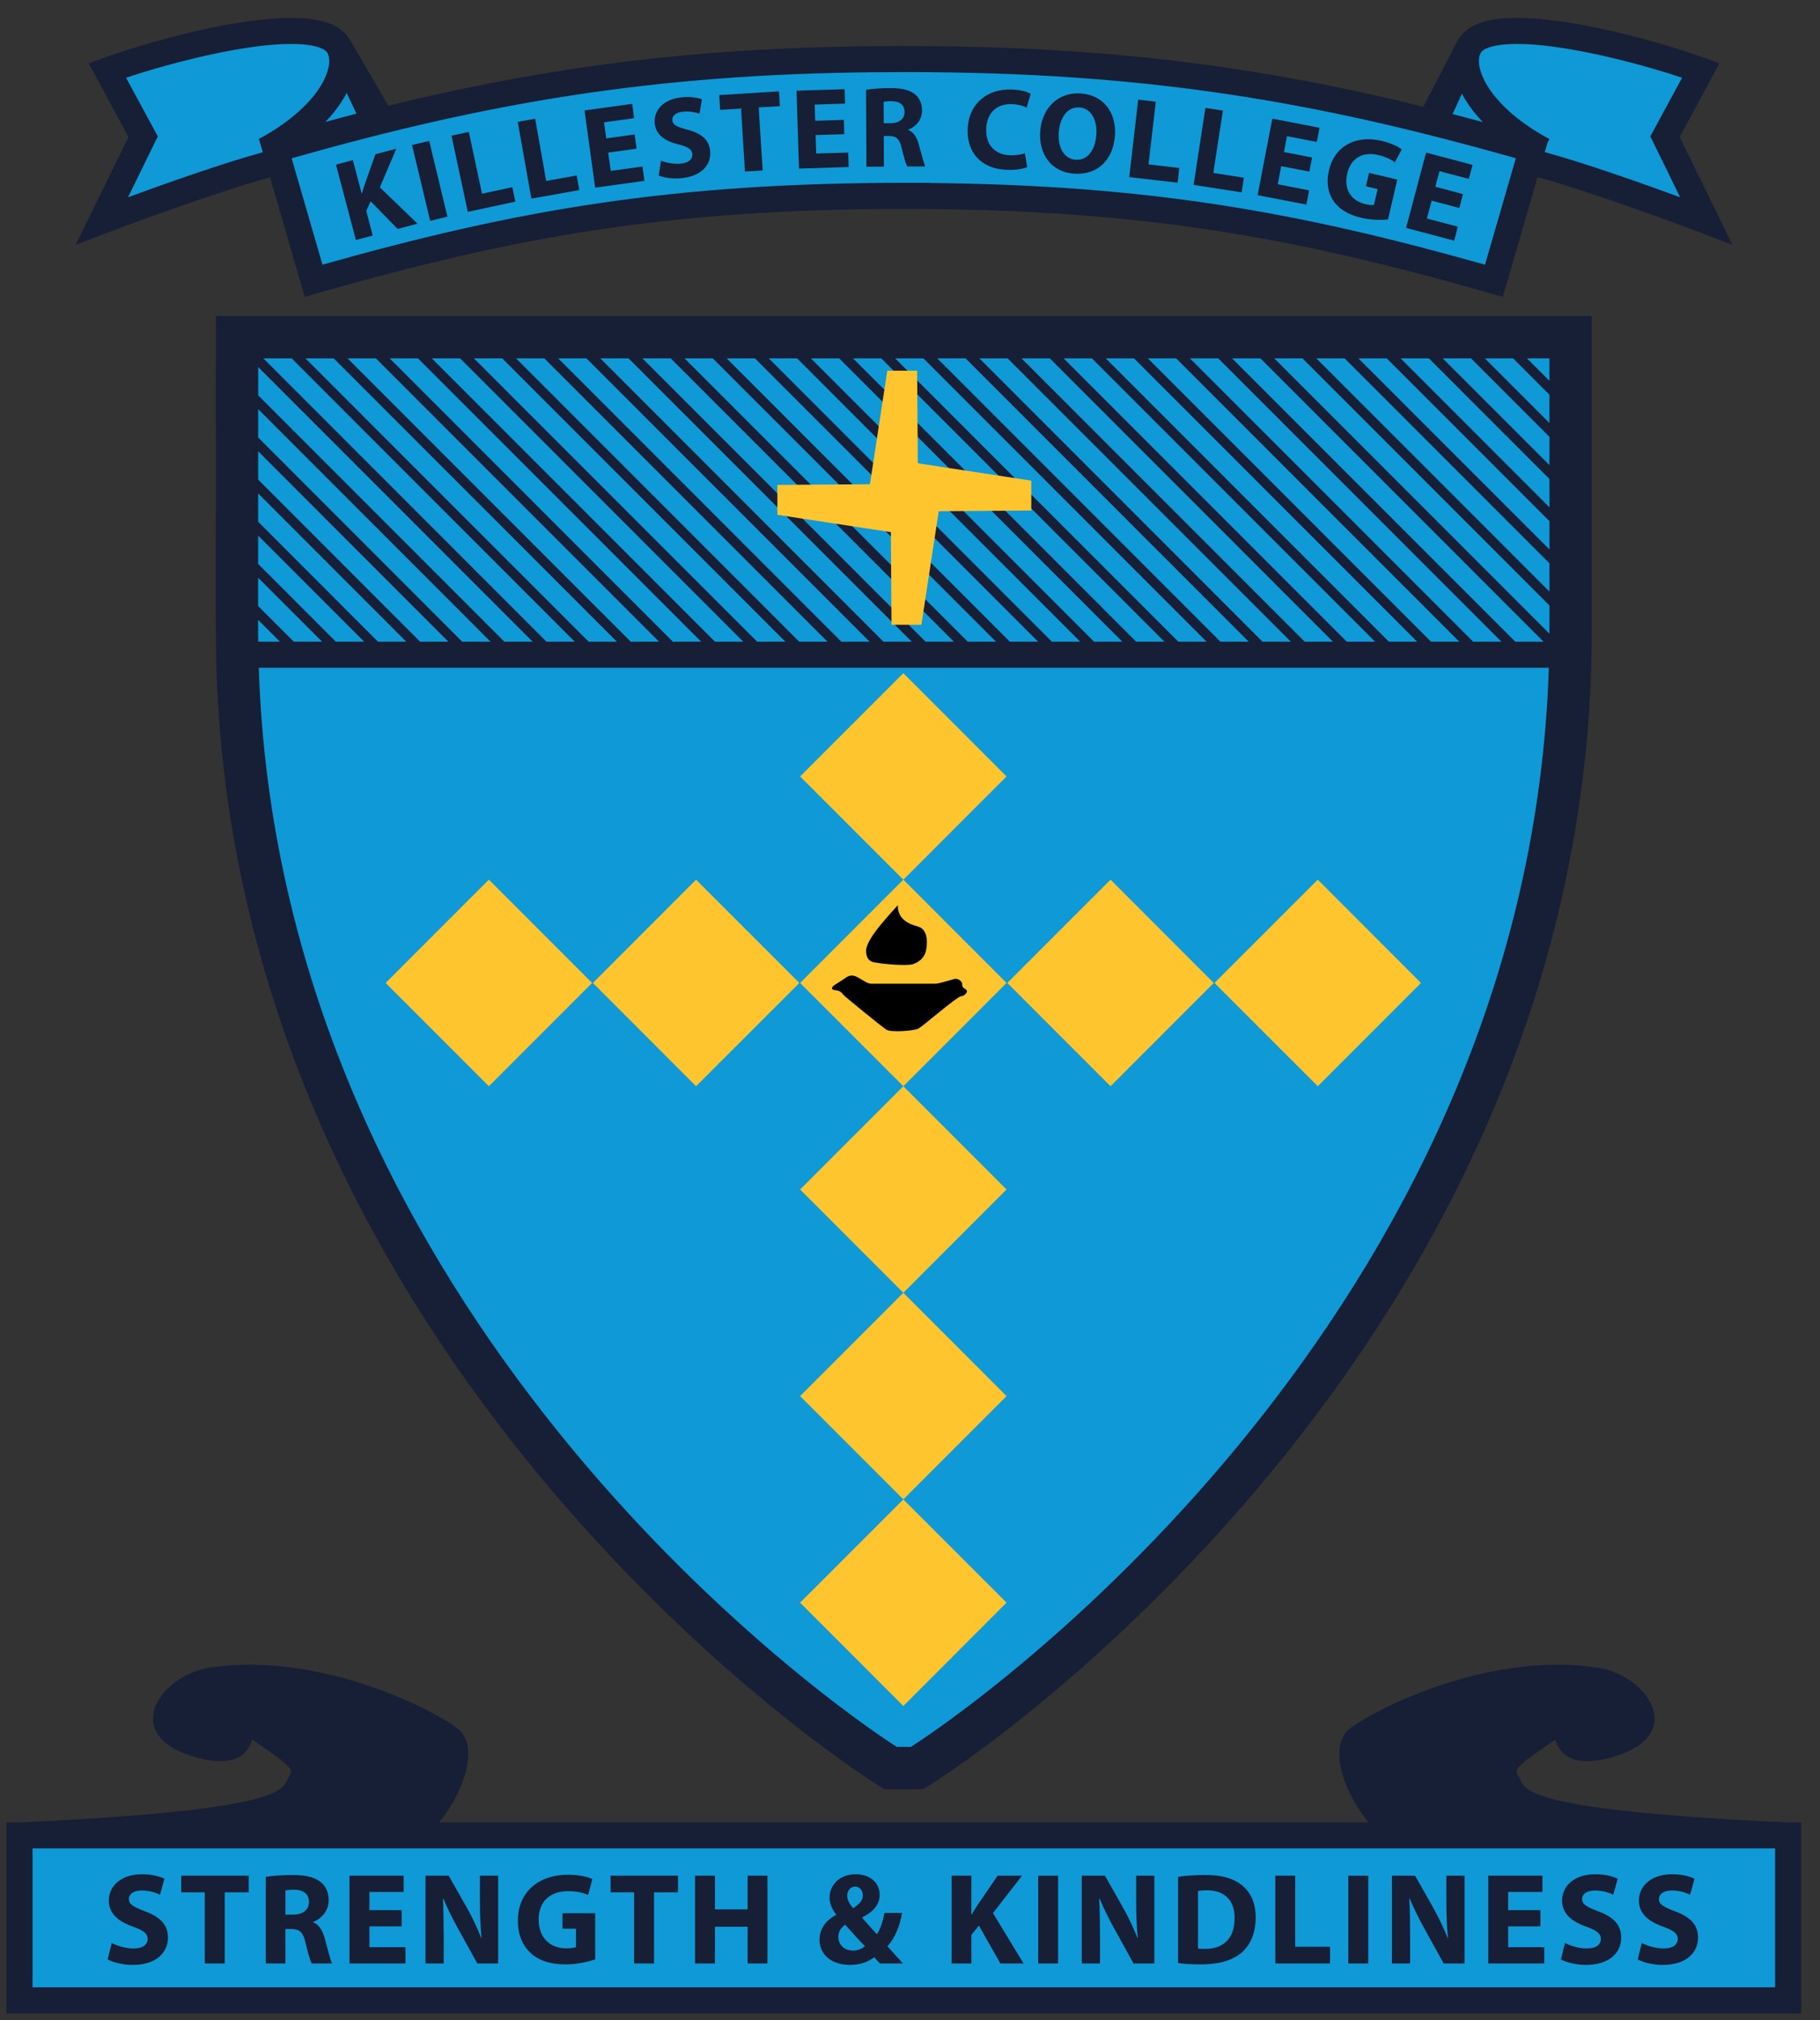 <?xml version="1.0" encoding="UTF-8"?>
<svg width="64px" height="71px" viewBox="0 0 64 71" version="1.1" xmlns="http://www.w3.org/2000/svg" xmlns:xlink="http://www.w3.org/1999/xlink">
    <rect x="0" y="0" width="64" height="71" fill="#333333" stroke="none"/>
    <!-- Generator: Sketch 43.1 (39012) - http://www.bohemiancoding.com/sketch -->
    <title>logo</title>
    <desc>Created with Sketch.</desc>
    <defs></defs>
    <g id="Desktop" stroke="none" stroke-width="1" fill="none" fill-rule="evenodd">
        <g id="Desktop---Homepage" transform="translate(-23, -24)">
            <g id="logo" transform="translate(23, 24)">
                <polyline id="Fill-1" fill="#0F99D6" points="11.941 1.678 13.257 4.442 10.088 4.995"></polyline>
                <polyline id="Fill-2" fill="#0F99D6" points="51.642 1.678 50.325 4.557 53.494 4.995"></polyline>
                <path d="M9.312,5.29 C11.735,3.993 12.398,2.285 11.864,1.561 C11.011,0.405 6.146,1.618 3.775,2.477 L5.033,4.804 L3.584,7.761 C3.584,7.761 7.548,6.255 9.621,5.725 L9.312,5.29 L9.312,5.29 Z" id="Fill-3" fill="#0F99D6"></path>
                <path d="M54.27,5.29 C51.847,3.993 51.183,2.285 51.719,1.561 C52.571,0.405 57.437,1.618 59.808,2.477 L58.55,4.804 L60,7.761 C60,7.761 56.034,6.255 53.961,5.725" id="Fill-5" fill="#0F99D6"></path>
                <path d="M32.249,62.135 C35.722,59.959 55.232,45.605 55.232,22.138 C55.232,20.52 55.229,11.849 55.229,11.849 L8.336,11.849 C8.336,11.849 8.332,20.52 8.332,22.138 C8.332,45.605 27.842,59.959 31.315,62.135 L32.249,62.135 Z" id="Fill-7" fill="#0F99D6"></path>
                <path d="M11.883,61.897 C12.121,61.848 13.861,61.251 14.076,61.143 C14.268,61.047 14.287,60.818 14.038,60.694 C13.828,60.59 11.692,59.558 10.08,59.426 C9.49,59.377 9.421,59.664 9.604,59.873 C9.783,60.083 11.425,61.715 11.531,61.829 C11.635,61.944 11.833,61.906 11.883,61.897" id="Fill-9" fill="#FEFEFE"></path>
                <polygon id="Fill-11" fill="#0F99D6" points="0.684 70.3 62.879 70.3 62.879 64.5 0.684 64.5"></polygon>
                <path d="M1.143,69.841 L62.422,69.841 L62.422,64.957 L1.143,64.957 L1.143,69.841 Z M62.807,64.043 C52.931,63.581 53.678,62.796 53.397,62.42 C53.233,62.199 53.416,62.095 53.569,61.944 C53.722,61.791 54.694,61.132 54.694,61.132 C54.923,61.934 55.73,62.046 56.764,61.732 C59.35,60.952 57.933,58.881 56.201,58.609 C52.438,58.02 48.428,60.017 47.474,60.742 C46.713,61.319 47.192,62.899 48.12,64.043 L15.444,64.043 C16.372,62.899 16.849,61.319 16.089,60.742 C15.135,60.017 11.125,58.02 7.362,58.609 C5.631,58.881 4.213,60.952 6.799,61.732 C7.833,62.046 8.641,61.934 8.869,61.132 C8.869,61.132 9.842,61.791 9.996,61.944 C10.147,62.095 10.331,62.199 10.165,62.42 C9.885,62.796 10.632,63.581 0.757,64.043 L0.227,64.043 L0.227,70.757 L63.337,70.757 L63.337,64.043 L62.807,64.043 Z" id="Fill-13" fill="#161F36"></path>
                <path d="M32.239,1.617 L31.781,1.617 L32.239,1.617 Z M52.533,9.868 L53.873,5.249 C46.629,3.164 40.517,2.077 31.901,2.076 L31.784,2.076 L31.322,2.079 L31.322,2.076 C22.885,2.106 16.837,3.193 9.688,5.249 L11.028,9.866 C18.064,7.857 23.486,6.892 31.778,6.884 L32.237,6.883 L32.237,6.886 C40.274,6.929 45.626,7.894 52.533,9.868 L52.533,9.868 Z" id="Fill-14" fill="#0F99D6"></path>
                <path d="M54.321,5.346 L54.419,5.012 L54.486,4.887 C53.578,4.401 52.946,3.861 52.551,3.368 C52.152,2.871 52.001,2.421 52.004,2.143 C52.005,1.991 52.042,1.895 52.087,1.834 C52.121,1.781 52.233,1.699 52.454,1.638 C52.673,1.577 52.979,1.543 53.342,1.544 C54.929,1.538 57.472,2.171 59.151,2.732 L58.034,4.793 L59.082,6.933 C57.83,6.473 55.751,5.736 54.321,5.346 L54.321,5.346 Z M52.22,9.302 C45.632,7.442 40.348,6.505 32.695,6.431 L32.695,6.425 L31.779,6.425 C23.624,6.432 18.188,7.368 11.34,9.302 L10.255,5.562 C17.059,3.633 22.877,2.603 30.865,2.537 L30.865,2.539 L31.787,2.533 L31.902,2.533 C40.304,2.536 46.277,3.569 53.304,5.562 L52.22,9.302 Z M4.501,6.933 L5.549,4.794 L4.433,2.732 C6.112,2.172 8.653,1.538 10.24,1.544 C10.602,1.544 10.911,1.577 11.128,1.638 C11.349,1.699 11.46,1.781 11.496,1.832 C11.54,1.895 11.579,1.991 11.579,2.143 C11.582,2.421 11.432,2.871 11.033,3.368 C10.637,3.861 10.004,4.401 9.096,4.887 L9.122,4.935 L9.12,4.935 L9.241,5.351 C7.81,5.742 5.749,6.475 4.501,6.933 L4.501,6.933 Z M12.191,3.265 L12.536,3.995 C12.173,4.089 11.809,4.184 11.444,4.284 C11.554,4.17 11.655,4.053 11.748,3.938 C11.926,3.714 12.075,3.489 12.191,3.265 L12.191,3.265 Z M51.407,3.293 C51.522,3.507 51.663,3.723 51.834,3.939 C51.93,4.057 52.034,4.175 52.146,4.292 C51.791,4.195 51.434,4.101 51.079,4.009 L51.407,3.293 Z M59.065,4.815 L60.463,2.227 L59.964,2.046 C58.244,1.427 55.327,0.633 53.342,0.628 C52.927,0.629 52.548,0.663 52.21,0.755 C51.878,0.847 51.567,0.999 51.35,1.29 C51.304,1.352 51.262,1.42 51.231,1.489 L51.225,1.487 L50.052,3.75 C44.45,2.37 39.125,1.642 32.24,1.619 L32.24,1.618 L31.782,1.618 L31.322,1.619 C24.497,1.64 19.203,2.358 13.656,3.715 L12.354,1.481 L12.351,1.483 C12.317,1.415 12.278,1.351 12.232,1.29 C12.017,0.999 11.704,0.847 11.371,0.755 C11.034,0.663 10.656,0.629 10.24,0.628 C8.256,0.635 5.336,1.427 3.619,2.046 L3.12,2.227 L4.519,4.815 L2.661,8.602 L3.747,8.19 C3.749,8.188 4.733,7.814 5.979,7.373 C7.126,6.966 8.5,6.503 9.497,6.232 L10.715,10.432 L11.153,10.307 C18.169,8.305 23.522,7.352 31.781,7.341 L31.919,7.341 L32.235,7.342 C40.237,7.387 45.522,8.342 52.407,10.307 L52.847,10.432 L52.973,9.995 L54.067,6.226 C55.064,6.497 56.449,6.963 57.605,7.373 C58.849,7.814 59.834,8.188 59.836,8.19 L60.921,8.602 L59.065,4.815 Z" id="Fill-15" fill="#161F36"></path>
                <path d="M11.815,5.787 L12.408,5.629 L12.718,6.8 L12.728,6.797 C12.76,6.68 12.798,6.569 12.834,6.459 L13.202,5.42 L13.936,5.227 L13.357,6.585 L14.682,7.861 L13.983,8.046 L13.034,7.074 L12.88,7.413 L13.107,8.278 L12.515,8.434 L11.815,5.787 Z" id="Fill-16" fill="#161F36"></path>
                <polygon id="Fill-17" fill="#161F36" points="15.093 4.952 15.733 7.614 15.128 7.761 14.489 5.096"></polygon>
                <polygon id="Fill-18" fill="#161F36" points="15.877 4.767 16.486 4.637 16.95 6.807 18.014 6.579 18.122 7.086 16.45 7.445"></polygon>
                <polygon id="Fill-19" fill="#161F36" points="18.206 4.282 18.819 4.173 19.206 6.359 20.279 6.167 20.37 6.68 18.686 6.98"></polygon>
                <polygon id="Fill-20" fill="#161F36" points="22.385 5.225 21.387 5.363 21.476 6.006 22.592 5.853 22.66 6.356 20.929 6.594 20.555 3.881 22.231 3.65 22.298 4.152 21.24 4.299 21.318 4.863 22.315 4.725"></polygon>
                <path d="M23.242,5.647 C23.416,5.716 23.679,5.775 23.942,5.75 C24.224,5.721 24.364,5.59 24.345,5.411 C24.329,5.243 24.19,5.158 23.852,5.073 C23.382,4.959 23.064,4.737 23.024,4.341 C22.978,3.877 23.33,3.483 23.974,3.42 C24.28,3.389 24.514,3.431 24.683,3.489 L24.596,3.999 C24.48,3.957 24.278,3.899 24.01,3.926 C23.746,3.953 23.627,4.086 23.642,4.227 C23.657,4.402 23.819,4.464 24.185,4.561 C24.683,4.692 24.934,4.922 24.972,5.306 C25.017,5.762 24.704,6.188 23.956,6.263 C23.644,6.294 23.328,6.238 23.166,6.169 L23.242,5.647 Z" id="Fill-21" fill="#161F36"></path>
                <polygon id="Fill-22" fill="#161F36" points="26.059 3.815 25.324 3.861 25.292 3.342 27.393 3.211 27.425 3.73 26.679 3.776 26.819 5.991 26.196 6.03"></polygon>
                <polygon id="Fill-23" fill="#161F36" points="29.688 4.716 28.681 4.746 28.701 5.396 29.827 5.361 29.842 5.869 28.097 5.924 28.01 3.187 29.7 3.135 29.716 3.641 28.648 3.675 28.666 4.244 29.674 4.213"></polygon>
                <path d="M31.076,4.332 L31.32,4.33 C31.628,4.33 31.81,4.174 31.808,3.934 C31.807,3.682 31.636,3.558 31.35,3.555 C31.201,3.555 31.117,3.568 31.072,3.577 L31.076,4.332 Z M30.455,3.156 C30.654,3.122 30.951,3.097 31.28,3.095 C31.687,3.094 31.972,3.153 32.167,3.308 C32.331,3.436 32.421,3.626 32.423,3.879 C32.425,4.229 32.177,4.47 31.94,4.555 L31.94,4.568 C32.133,4.645 32.239,4.826 32.31,5.079 C32.397,5.387 32.484,5.744 32.538,5.848 L31.903,5.852 C31.858,5.772 31.793,5.552 31.709,5.215 C31.635,4.874 31.516,4.782 31.263,4.778 L31.077,4.779 L31.082,5.856 L30.468,5.859 L30.455,3.156 Z" id="Fill-24" fill="#161F36"></path>
                <path d="M36.12,5.873 C36.004,5.927 35.745,5.982 35.413,5.969 C34.466,5.935 34.001,5.325 34.028,4.545 C34.062,3.612 34.748,3.116 35.575,3.146 C35.897,3.157 36.136,3.231 36.245,3.292 L36.102,3.779 C35.979,3.721 35.805,3.667 35.585,3.659 C35.095,3.64 34.701,3.923 34.68,4.532 C34.661,5.081 34.973,5.438 35.524,5.458 C35.71,5.465 35.92,5.43 36.043,5.387 L36.12,5.873 Z" id="Fill-25" fill="#161F36"></path>
                <path d="M37.231,4.655 C37.192,5.189 37.417,5.585 37.828,5.615 C38.247,5.645 38.515,5.267 38.553,4.736 C38.59,4.245 38.385,3.806 37.961,3.776 C37.542,3.744 37.27,4.124 37.231,4.655 M39.208,4.764 C39.14,5.659 38.559,6.162 37.761,6.102 C36.952,6.044 36.521,5.396 36.579,4.619 C36.638,3.801 37.206,3.227 38.011,3.285 C38.851,3.348 39.262,4.01 39.208,4.764" id="Fill-26" fill="#161F36"></path>
                <polygon id="Fill-27" fill="#161F36" points="40.024 3.503 40.643 3.574 40.387 5.779 41.469 5.904 41.41 6.42 39.711 6.225"></polygon>
                <polygon id="Fill-28" fill="#161F36" points="42.388 3.792 43.003 3.887 42.665 6.079 43.74 6.245 43.663 6.76 41.973 6.498"></polygon>
                <polygon id="Fill-29" fill="#161F36" points="46.044 6.03 45.053 5.84 44.931 6.477 46.034 6.69 45.94 7.19 44.224 6.859 44.741 4.17 46.402 4.49 46.305 4.988 45.256 4.786 45.149 5.344 46.138 5.535"></polygon>
                <path d="M48.808,7.714 C48.608,7.734 48.235,7.739 47.883,7.657 C47.397,7.544 47.073,7.339 46.882,7.045 C46.69,6.758 46.637,6.378 46.733,5.987 C46.943,5.101 47.705,4.746 48.581,4.948 C48.924,5.029 49.174,5.158 49.292,5.251 L49.051,5.705 C48.919,5.608 48.749,5.514 48.457,5.446 C47.953,5.329 47.507,5.526 47.374,6.103 C47.243,6.653 47.514,7.058 48.009,7.173 C48.146,7.206 48.26,7.215 48.314,7.202 L48.445,6.645 L48.033,6.548 L48.143,6.077 L49.136,6.31 L48.808,7.714 Z" id="Fill-30" fill="#161F36"></path>
                <polygon id="Fill-31" fill="#161F36" points="51.317 7.309 50.343 7.051 50.176 7.679 51.265 7.968 51.135 8.458 49.445 8.01 50.148 5.363 51.782 5.796 51.651 6.287 50.619 6.014 50.473 6.563 51.446 6.822"></polygon>
                <path d="M3.928,68.284 C4.117,68.38 4.404,68.475 4.702,68.475 C5.023,68.475 5.193,68.343 5.193,68.14 C5.193,67.95 5.046,67.84 4.675,67.707 C4.162,67.528 3.827,67.244 3.827,66.795 C3.827,66.269 4.267,65.867 4.994,65.867 C5.344,65.867 5.599,65.94 5.782,66.023 L5.626,66.586 C5.503,66.526 5.284,66.437 4.981,66.437 C4.679,66.437 4.533,66.575 4.533,66.737 C4.533,66.934 4.707,67.019 5.104,67.172 C5.65,67.373 5.906,67.657 5.906,68.091 C5.906,68.609 5.508,69.053 4.661,69.053 C4.309,69.053 3.96,68.958 3.787,68.86 L3.928,68.284 Z" id="Fill-32" fill="#161F36"></path>
                <polygon id="Fill-33" fill="#161F36" points="7.202 66.502 6.373 66.502 6.373 65.917 8.745 65.917 8.745 66.502 7.902 66.502 7.902 69.002 7.202 69.002"></polygon>
                <path d="M10.036,67.286 L10.311,67.286 C10.66,67.286 10.865,67.112 10.865,66.841 C10.865,66.558 10.673,66.416 10.352,66.41 C10.183,66.41 10.087,66.425 10.036,66.435 L10.036,67.286 Z M9.347,65.958 C9.571,65.921 9.903,65.894 10.273,65.894 C10.732,65.894 11.053,65.962 11.272,66.136 C11.455,66.283 11.557,66.497 11.557,66.781 C11.557,67.176 11.277,67.446 11.011,67.542 L11.011,67.556 C11.227,67.642 11.346,67.848 11.423,68.132 C11.52,68.48 11.616,68.883 11.676,69.002 L10.961,69.002 C10.911,68.91 10.837,68.665 10.746,68.284 C10.664,67.9 10.531,67.794 10.247,67.79 L10.036,67.79 L10.036,69.002 L9.347,69.002 L9.347,65.958 Z" id="Fill-34" fill="#161F36"></path>
                <polygon id="Fill-35" fill="#161F36" points="14.125 67.698 12.99 67.698 12.99 68.43 14.258 68.43 14.258 69.002 12.29 69.002 12.29 65.917 14.194 65.917 14.194 66.489 12.99 66.489 12.99 67.129 14.125 67.129"></polygon>
                <path d="M14.963,69.002 L14.963,65.917 L15.777,65.917 L16.419,67.046 C16.603,67.373 16.785,67.757 16.922,68.105 L16.935,68.105 C16.891,67.698 16.877,67.28 16.877,66.814 L16.877,65.917 L17.517,65.917 L17.517,69.002 L16.785,69.002 L16.127,67.811 C15.943,67.482 15.742,67.085 15.59,66.721 L15.576,66.728 C15.594,67.135 15.603,67.569 15.603,68.073 L15.603,69.002 L14.963,69.002 Z" id="Fill-36" fill="#161F36"></path>
                <path d="M20.929,68.86 C20.713,68.933 20.307,69.035 19.898,69.035 C19.336,69.035 18.927,68.893 18.644,68.618 C18.361,68.353 18.205,67.949 18.211,67.496 C18.214,66.471 18.96,65.884 19.972,65.884 C20.37,65.884 20.678,65.962 20.828,66.036 L20.681,66.595 C20.511,66.521 20.302,66.461 19.963,66.461 C19.381,66.461 18.941,66.791 18.941,67.459 C18.941,68.095 19.339,68.471 19.912,68.471 C20.072,68.471 20.202,68.453 20.255,68.425 L20.255,67.781 L19.78,67.781 L19.78,67.237 L20.929,67.237 L20.929,68.86 Z" id="Fill-37" fill="#161F36"></path>
                <polygon id="Fill-38" fill="#161F36" points="22.298 66.502 21.471 66.502 21.471 65.917 23.841 65.917 23.841 66.502 22.998 66.502 22.998 69.002 22.298 69.002"></polygon>
                <polygon id="Fill-39" fill="#161F36" points="25.141 65.917 25.141 67.102 26.289 67.102 26.289 65.917 26.987 65.917 26.987 69.002 26.289 69.002 26.289 67.711 25.141 67.711 25.141 69.002 24.441 69.002 24.441 65.917"></polygon>
                <path d="M30.069,66.301 C29.894,66.301 29.793,66.457 29.793,66.617 C29.793,66.772 29.867,66.91 30.004,67.062 C30.228,66.906 30.343,66.787 30.343,66.608 C30.343,66.461 30.255,66.301 30.072,66.301 L30.069,66.301 Z M29.995,68.549 C30.173,68.549 30.325,68.48 30.416,68.393 C30.223,68.201 29.971,67.922 29.72,67.639 C29.593,67.731 29.479,67.862 29.479,68.065 C29.479,68.326 29.674,68.549 29.99,68.549 L29.995,68.549 Z M30.943,69.002 C30.878,68.933 30.814,68.864 30.741,68.783 C30.54,68.938 30.261,69.052 29.894,69.052 C29.148,69.052 28.819,68.608 28.819,68.178 C28.819,67.771 29.052,67.478 29.404,67.295 L29.404,67.276 C29.272,67.129 29.171,66.9 29.171,66.681 C29.171,66.293 29.479,65.867 30.095,65.867 C30.571,65.867 30.933,66.145 30.933,66.59 C30.933,66.9 30.751,67.166 30.325,67.38 L30.32,67.4 C30.498,67.596 30.687,67.821 30.838,67.977 C30.961,67.784 31.057,67.499 31.098,67.225 L31.721,67.225 C31.638,67.693 31.482,68.091 31.207,68.398 C31.382,68.595 31.561,68.796 31.753,69.002 L30.943,69.002 Z" id="Fill-40" fill="#161F36"></path>
                <path d="M33.465,65.917 L34.157,65.917 L34.157,67.281 L34.171,67.281 C34.238,67.161 34.313,67.052 34.38,66.942 L35.082,65.917 L35.939,65.917 L34.917,67.231 L35.993,69.002 L35.178,69.002 L34.423,67.671 L34.157,67.996 L34.157,69.002 L33.465,69.002 L33.465,65.917 Z" id="Fill-41" fill="#161F36"></path>
                <polygon id="Fill-42" fill="#161F36" points="36.507 69.002 37.207 69.002 37.207 65.918 36.507 65.918"></polygon>
                <path d="M38.04,69.002 L38.04,65.917 L38.854,65.917 L39.495,67.046 C39.678,67.373 39.861,67.757 39.999,68.105 L40.012,68.105 C39.967,67.698 39.953,67.28 39.953,66.814 L39.953,65.917 L40.593,65.917 L40.593,69.002 L39.861,69.002 L39.202,67.811 C39.02,67.482 38.817,67.085 38.667,66.721 L38.653,66.728 C38.672,67.135 38.681,67.569 38.681,68.073 L38.681,69.002 L38.04,69.002 Z" id="Fill-43" fill="#161F36"></path>
                <path d="M42.128,68.476 C42.188,68.49 42.284,68.49 42.37,68.49 C43.003,68.494 43.415,68.146 43.415,67.409 C43.42,66.768 43.043,66.43 42.444,66.43 C42.29,66.43 42.188,66.443 42.128,66.457 L42.128,68.476 Z M41.428,65.958 C41.683,65.917 42.018,65.894 42.37,65.894 C42.958,65.894 43.337,66 43.634,66.224 C43.954,66.461 44.156,66.841 44.156,67.386 C44.156,67.976 43.941,68.384 43.644,68.635 C43.319,68.907 42.824,69.035 42.22,69.035 C41.859,69.035 41.602,69.012 41.428,68.988 L41.428,65.958 Z" id="Fill-44" fill="#161F36"></path>
                <polygon id="Fill-45" fill="#161F36" points="44.845 65.917 45.545 65.917 45.545 68.416 46.771 68.416 46.771 69.002 44.845 69.002"></polygon>
                <polygon id="Fill-46" fill="#161F36" points="47.413 69.002 48.114 69.002 48.114 65.918 47.413 65.918"></polygon>
                <path d="M48.947,69.002 L48.947,65.917 L49.76,65.917 L50.401,67.046 C50.585,67.373 50.767,67.757 50.905,68.105 L50.919,68.105 C50.874,67.698 50.861,67.28 50.861,66.814 L50.861,65.917 L51.5,65.917 L51.5,69.002 L50.767,69.002 L50.109,67.811 C49.925,67.482 49.724,67.085 49.572,66.721 L49.559,66.728 C49.578,67.135 49.586,67.569 49.586,68.073 L49.586,69.002 L48.947,69.002 Z" id="Fill-47" fill="#161F36"></path>
                <polygon id="Fill-48" fill="#161F36" points="54.17 67.698 53.035 67.698 53.035 68.43 54.303 68.43 54.303 69.002 52.335 69.002 52.335 65.917 54.239 65.917 54.239 66.489 53.035 66.489 53.035 67.129 54.17 67.129"></polygon>
                <path d="M55.032,68.284 C55.218,68.38 55.507,68.475 55.805,68.475 C56.125,68.475 56.294,68.343 56.294,68.14 C56.294,67.95 56.148,67.84 55.777,67.707 C55.265,67.528 54.931,67.244 54.931,66.795 C54.931,66.269 55.37,65.867 56.098,65.867 C56.446,65.867 56.702,65.94 56.886,66.023 L56.73,66.586 C56.605,66.526 56.387,66.437 56.085,66.437 C55.78,66.437 55.635,66.575 55.635,66.737 C55.635,66.934 55.809,67.019 56.206,67.172 C56.752,67.373 57.009,67.657 57.009,68.091 C57.009,68.609 56.611,69.053 55.763,69.053 C55.41,69.053 55.063,68.958 54.889,68.86 L55.032,68.284 Z" id="Fill-49" fill="#161F36"></path>
                <path d="M57.733,68.284 C57.921,68.38 58.208,68.475 58.506,68.475 C58.827,68.475 58.998,68.343 58.998,68.14 C58.998,67.95 58.849,67.84 58.479,67.707 C57.967,67.528 57.632,67.244 57.632,66.795 C57.632,66.269 58.071,65.867 58.799,65.867 C59.148,65.867 59.404,65.94 59.588,66.023 L59.431,66.586 C59.308,66.526 59.089,66.437 58.786,66.437 C58.483,66.437 58.336,66.575 58.336,66.737 C58.336,66.934 58.513,67.019 58.907,67.172 C59.455,67.373 59.711,67.657 59.711,68.091 C59.711,68.609 59.313,69.053 58.464,69.053 C58.113,69.053 57.765,68.958 57.59,68.86 L57.733,68.284 Z" id="Fill-50" fill="#161F36"></path>
                <polygon id="Fill-51" fill="#FEC52F" points="20.822 34.544 17.191 38.174 13.561 34.544 17.191 30.914"></polygon>
                <polygon id="Fill-52" fill="#FEC52F" points="28.109 34.544 24.477 38.174 20.849 34.544 24.477 30.914"></polygon>
                <polygon id="Fill-53" fill="#FEC52F" points="35.395 34.544 31.766 38.174 28.136 34.544 31.766 30.914"></polygon>
                <polygon id="Fill-54" fill="#FEC52F" points="35.395 27.287 31.766 30.917 28.136 27.287 31.766 23.657"></polygon>
                <polygon id="Fill-55" fill="#FEC52F" points="35.395 41.803 31.766 45.433 28.136 41.803 31.766 38.173"></polygon>
                <polygon id="Fill-56" fill="#FEC52F" points="35.395 49.063 31.766 52.693 28.136 49.063 31.766 45.433"></polygon>
                <polygon id="Fill-57" fill="#FEC52F" points="35.395 56.322 31.766 59.954 28.136 56.322 31.766 52.694"></polygon>
                <polygon id="Fill-58" fill="#FEC52F" points="42.681 34.544 39.052 38.174 35.422 34.544 39.052 30.914"></polygon>
                <polygon id="Fill-59" fill="#FEC52F" points="49.969 34.544 46.339 38.174 42.708 34.544 46.339 30.914"></polygon>
                <path d="M31.572,31.81 C31.314,32.11 30.441,32.997 30.455,33.426 C30.471,33.856 30.771,33.813 30.884,33.841 C30.999,33.87 31.886,33.956 32.101,33.884 C32.265,33.83 32.516,33.7 32.573,33.355 C32.63,33.011 32.588,32.639 32.258,32.553 C31.93,32.468 31.557,32.281 31.572,31.81" id="Fill-60" fill="#000000"></path>
                <path d="M33.533,34.413 C33.317,34.471 33.002,34.571 32.888,34.571 L30.642,34.571 C30.498,34.571 30.341,34.442 30.155,34.342 C29.969,34.241 29.84,34.285 29.725,34.371 C29.612,34.456 29.353,34.6 29.297,34.657 C29.238,34.714 29.224,34.786 29.383,34.8 C29.539,34.814 29.597,34.885 29.655,34.957 C29.711,35.028 31.014,36.087 31.17,36.187 C31.328,36.289 32.143,36.23 32.302,36.144 C32.458,36.059 33.645,35.028 33.79,35.014 C33.932,35 34.076,34.842 33.961,34.771 C33.846,34.7 33.833,34.67 33.833,34.571 C33.833,34.471 33.645,34.356 33.533,34.413" id="Fill-61" fill="#000000"></path>
                <path d="M44.457,49.662 C39.394,56.142 33.897,60.188 32.034,61.39 L31.531,61.39 C29.668,60.188 24.169,56.142 19.107,49.662 C14.068,43.214 9.449,34.375 9.1,23.467 L54.465,23.467 C54.115,34.375 49.497,43.214 44.457,49.662 L44.457,49.662 Z M54.486,13.385 L53.694,12.594 L54.486,12.594 L54.486,13.385 Z M54.486,14.867 L52.214,12.594 L53.209,12.594 L54.486,13.871 L54.486,14.867 Z M50.733,12.594 L51.729,12.594 L54.487,15.352 L54.487,16.347 L50.733,12.594 Z M54.487,18.315 L54.487,19.311 L47.769,12.594 L48.765,12.594 L54.487,18.315 Z M54.487,16.834 L54.487,17.83 L49.252,12.594 L50.247,12.594 L54.487,16.834 Z M46.288,12.594 L47.285,12.594 L54.487,19.797 L54.487,20.791 L46.288,12.594 Z M54.487,22.272 L44.808,12.594 L45.803,12.594 L54.487,21.278 L54.487,22.138 L54.487,22.272 Z M53.284,22.552 L43.326,12.594 L44.323,12.594 L54.279,22.552 L53.284,22.552 Z M51.804,22.552 L41.844,12.594 L42.84,12.594 L52.798,22.552 L51.804,22.552 Z M50.323,22.552 L40.364,12.594 L41.359,12.594 L51.317,22.552 L50.323,22.552 Z M48.841,22.552 L38.883,12.594 L39.878,12.594 L49.836,22.552 L48.841,22.552 Z M47.359,22.552 L37.402,12.594 L38.397,12.594 L48.356,22.552 L47.359,22.552 Z M45.879,22.552 L35.921,12.594 L36.917,12.594 L46.873,22.552 L45.879,22.552 Z M44.397,22.552 L34.439,12.594 L35.434,12.594 L45.393,22.552 L44.397,22.552 Z M42.916,22.552 L32.959,12.594 L33.954,12.594 L43.911,22.552 L42.916,22.552 Z M41.435,22.552 L31.478,12.594 L32.473,12.594 L42.43,22.552 L41.435,22.552 Z M39.953,22.552 L29.996,12.594 L30.991,12.594 L40.948,22.552 L39.953,22.552 Z M38.473,22.552 L28.515,12.594 L29.511,12.594 L39.467,22.552 L38.473,22.552 Z M36.99,22.552 L27.034,12.594 L28.03,12.594 L37.987,22.552 L36.99,22.552 Z M35.511,22.552 L25.553,12.594 L26.548,12.594 L36.507,22.552 L35.511,22.552 Z M34.03,22.552 L24.072,12.594 L25.066,12.594 L35.026,22.552 L34.03,22.552 Z M32.548,22.552 L22.59,12.594 L23.586,12.594 L33.543,22.552 L32.548,22.552 Z M31.067,22.552 L21.109,12.594 L22.104,12.594 L32.062,22.552 L31.067,22.552 Z M29.586,22.552 L19.629,12.594 L20.623,12.594 L30.581,22.552 L29.586,22.552 Z M28.105,22.552 L18.147,12.594 L19.142,12.594 L29.1,22.552 L28.105,22.552 Z M26.624,22.552 L16.665,12.594 L17.661,12.594 L27.619,22.552 L26.624,22.552 Z M25.142,22.552 L15.184,12.594 L16.18,12.594 L26.137,22.552 L25.142,22.552 Z M23.661,22.552 L13.703,12.594 L14.698,12.594 L24.657,22.552 L23.661,22.552 Z M22.18,22.552 L12.221,12.594 L13.218,12.594 L23.176,22.552 L22.18,22.552 Z M20.699,22.552 L10.74,12.594 L11.735,12.594 L21.694,22.552 L20.699,22.552 Z M19.217,22.552 L9.261,12.594 L10.256,12.594 L20.213,22.552 L19.217,22.552 Z M17.736,22.552 L9.079,13.894 L9.079,12.899 L18.732,22.552 L17.736,22.552 Z M16.254,22.552 L9.078,15.374 C9.078,15.029 9.079,14.695 9.079,14.379 L17.251,22.552 L16.254,22.552 Z M14.773,22.552 L9.078,16.855 L9.078,16.387 L9.078,15.86 L15.769,22.552 L14.773,22.552 Z M13.292,22.552 L9.078,18.336 L9.078,17.34 L14.288,22.552 L13.292,22.552 Z M11.811,22.552 L9.076,19.817 C9.076,19.5 9.076,19.167 9.078,18.822 L12.807,22.552 L11.811,22.552 Z M10.332,22.552 L9.076,21.298 L9.076,20.302 L11.328,22.552 L10.332,22.552 Z M9.08,22.552 C9.079,22.414 9.076,22.277 9.076,22.138 L9.076,21.784 L9.845,22.552 L9.08,22.552 Z M55.974,11.849 L55.974,11.106 L7.589,11.106 L7.589,11.849 C7.589,11.849 7.588,20.52 7.588,22.138 C7.588,34.085 12.555,43.7 17.935,50.579 C23.322,57.464 29.111,61.628 30.919,62.766 L31.1,62.879 L32.464,62.879 L32.644,62.766 C34.453,61.628 40.243,57.464 45.628,50.579 C51.008,43.7 55.975,34.085 55.975,22.138 C55.975,20.52 55.974,11.849 55.974,11.849 L55.974,11.849 Z" id="Fill-62" fill="#161F36"></path>
                <polygon id="Fill-63" fill="#FEC52F" points="36.265 16.891 32.275 16.281 32.251 13.027 31.201 13.027 30.591 17.017 27.336 17.041 27.336 18.092 31.327 18.701 31.35 21.956 32.401 21.956 33.01 17.966 36.265 17.942"></polygon>
            </g>
        </g>
    </g>
</svg>